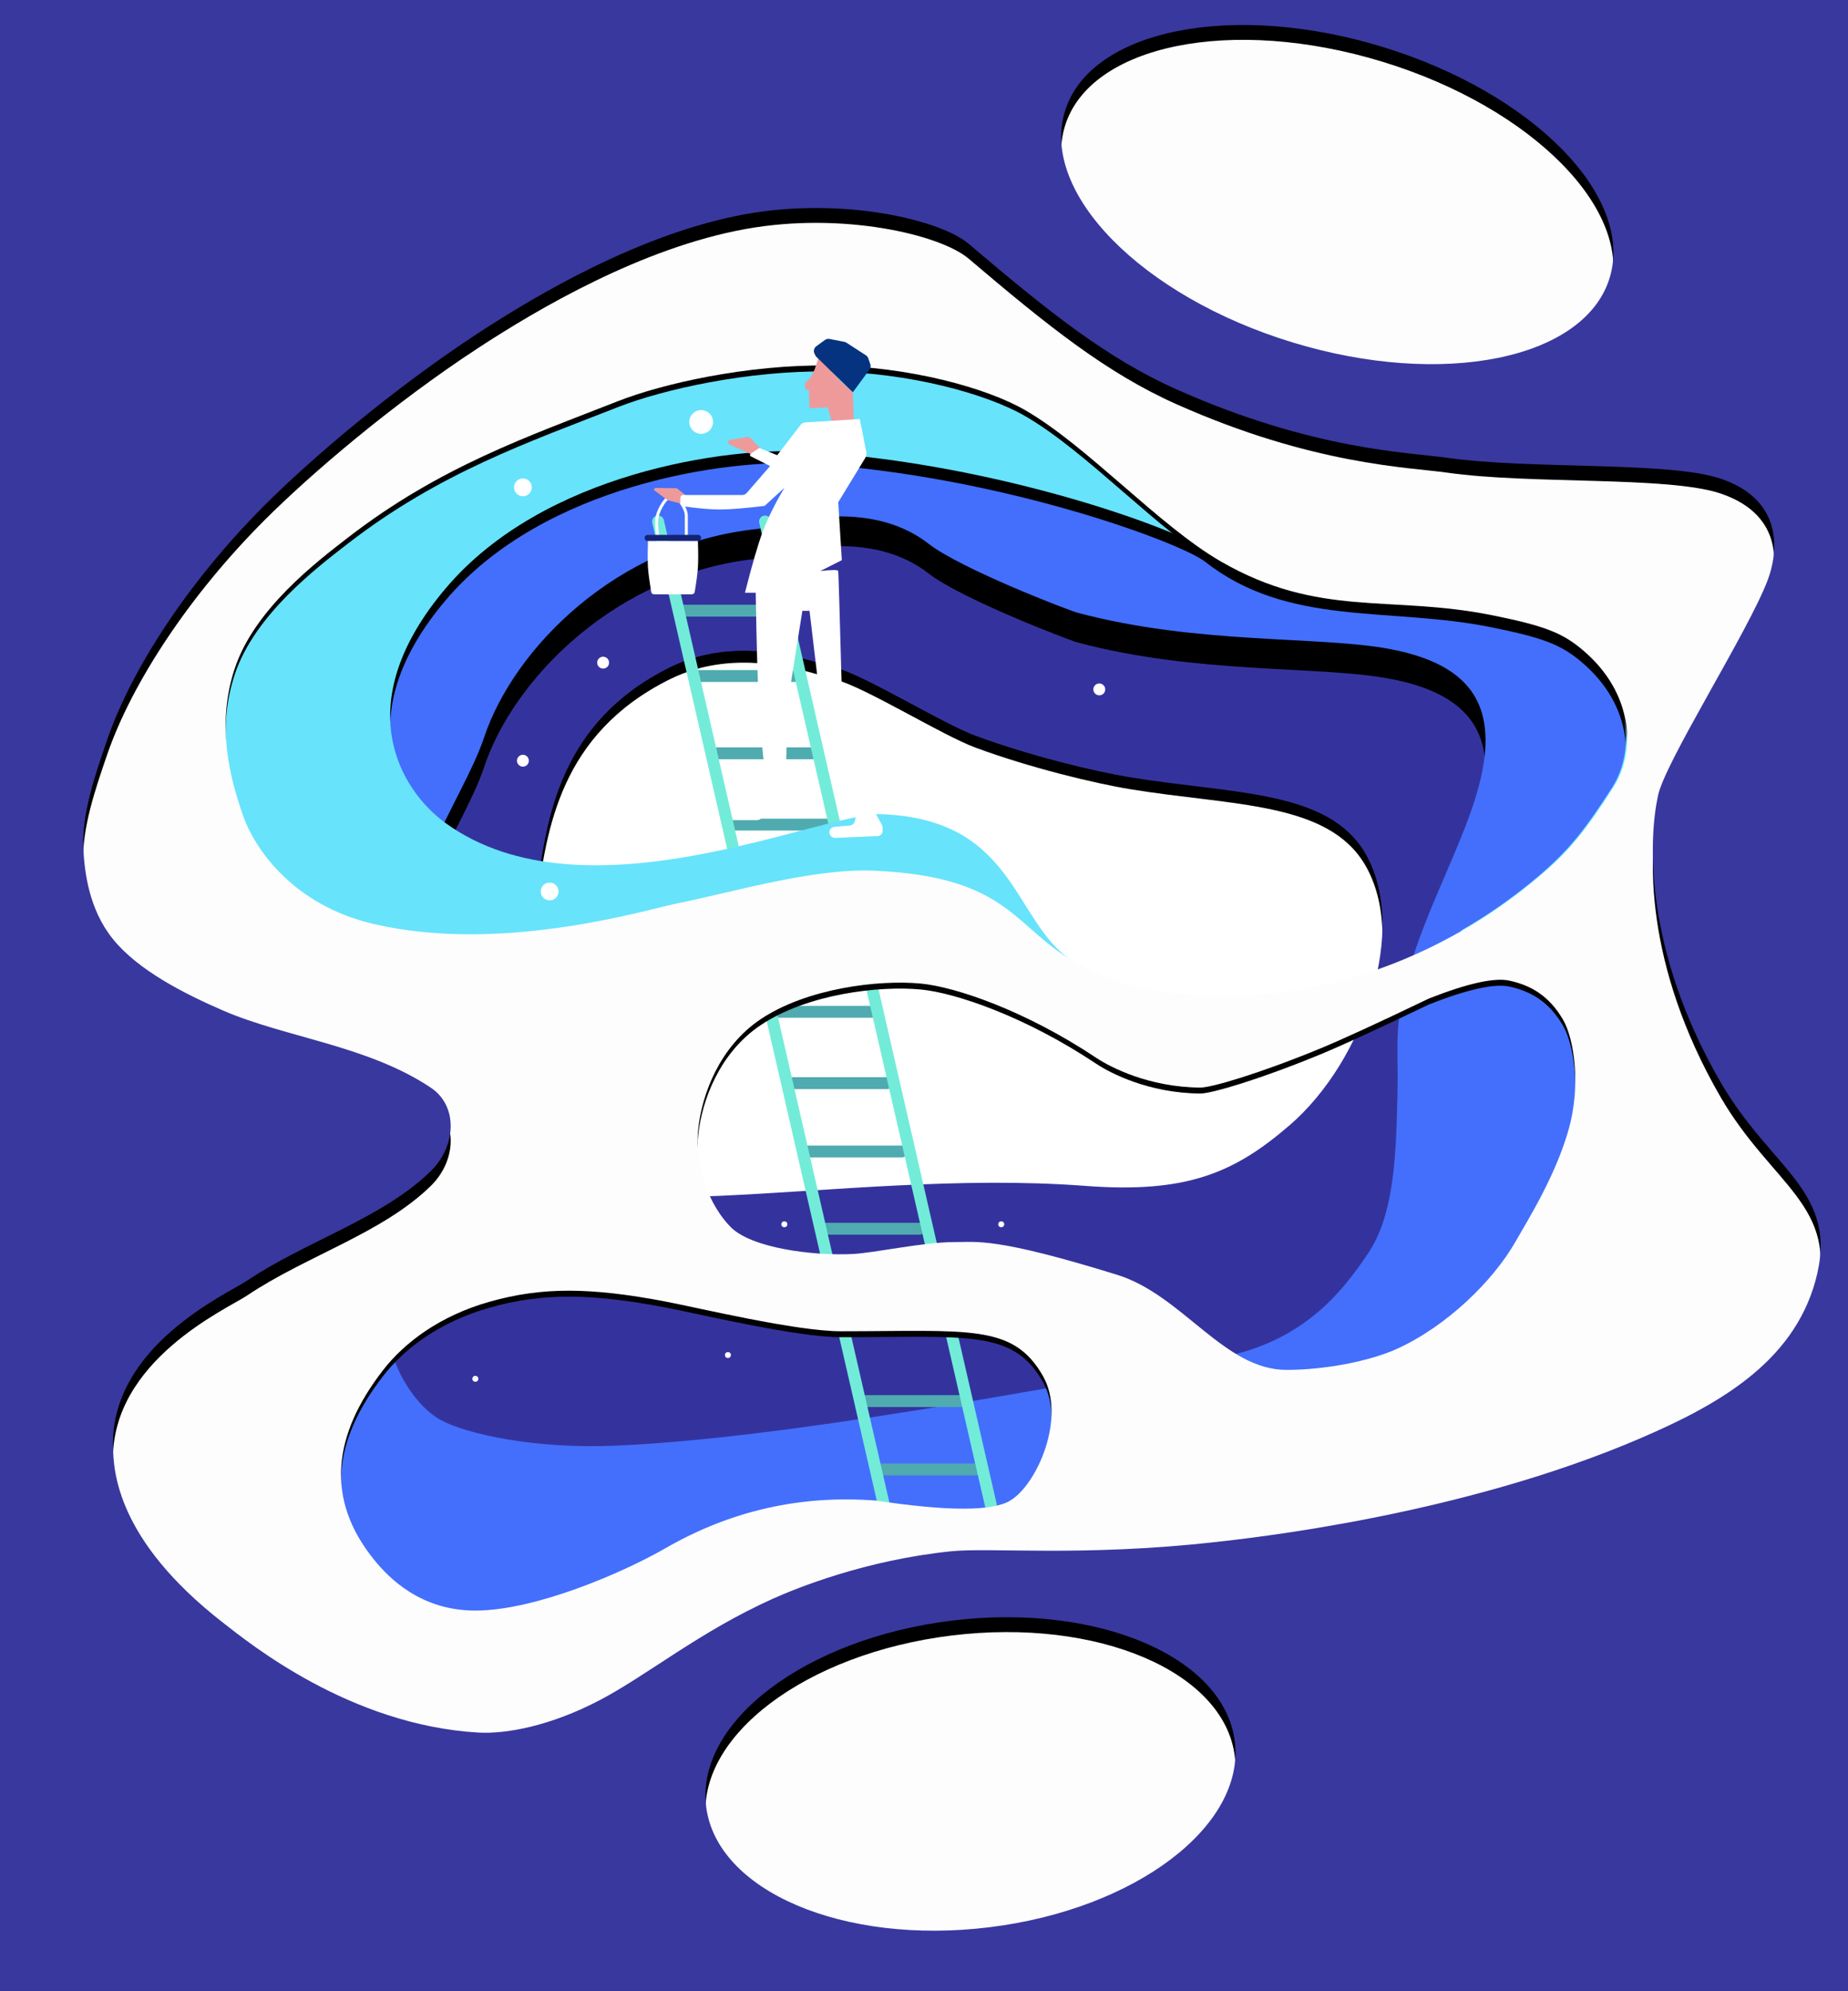 <?xml version="1.0" encoding="UTF-8"?>
<svg width="622px" height="670px" viewBox="0 0 622 670" version="1.1" xmlns="http://www.w3.org/2000/svg" xmlns:xlink="http://www.w3.org/1999/xlink" style="background: #1B1A68;">
    <!-- Generator: Sketch 49.2 (51160) - http://www.bohemiancoding.com/sketch -->
    <title>Desktop HD</title>
    <desc>Created with Sketch.</desc>
    <defs>
        <path d="M-731,-123 L709,-123 L709,777 L-731,777 L-731,-123 Z M225.25,224.692 C188.492,243.071 184,275 180.699,299.793 C176.262,333.116 133.127,359.141 159.06,386.349 C189.811,418.613 281.257,392.714 365.268,399.078 C399.613,401.68 415.541,394.603 434.005,378.712 C459.426,356.832 474.187,312.157 459.463,287.064 C446.964,265.763 414.945,267.237 380.543,261.606 C368.165,259.58 346.608,254.343 328.354,247.604 C317.096,243.447 291.507,227.466 281.257,224.692 C272.054,222.2 248.162,213.236 225.25,224.692 Z" id="path-1"></path>
        <filter x="-1.8%" y="-2.4%" width="103.6%" height="105.8%" filterUnits="objectBoundingBox" id="filter-2">
            <feMorphology radius="3.5" operator="dilate" in="SourceAlpha" result="shadowSpreadOuter1"></feMorphology>
            <feOffset dx="0" dy="4" in="shadowSpreadOuter1" result="shadowOffsetOuter1"></feOffset>
            <feGaussianBlur stdDeviation="4.5" in="shadowOffsetOuter1" result="shadowBlurOuter1"></feGaussianBlur>
            <feColorMatrix values="0 0 0 0 0   0 0 0 0 0   0 0 0 0 0  0 0 0 0.265 0" type="matrix" in="shadowBlurOuter1"></feColorMatrix>
        </filter>
        <path d="M-733,-123 L707,-123 L707,777 L-733,777 L-733,-123 Z M255,178 C207.262,182.896 172.792,218.623 163,248 C155.523,270.43 130.861,299.695 128.867,353.082 C127.656,385.532 127.13,425.684 131.315,452.229 C132.768,461.44 140.168,473.496 148.452,477.934 C156.888,482.453 179.537,487.712 207.206,486.503 C264.452,484.001 348.423,467.691 409.173,457.126 C437.326,452.229 450.79,436.317 460.582,421.628 C470.375,406.94 470.375,383.117 470.375,351.168 C470.375,316.637 496.929,282.103 499.752,253.935 C501.572,235.774 493.631,223.334 467.927,218.438 C444.276,213.933 402.999,217.003 362.659,206.197 C359.697,205.404 323.49,191.509 312.473,182.94 C290.774,166.063 258.887,177.601 255,178 Z" id="path-3"></path>
        <filter x="-1.4%" y="-1.1%" width="102.8%" height="104.4%" filterUnits="objectBoundingBox" id="filter-4">
            <feMorphology radius="2.5" operator="dilate" in="SourceAlpha" result="shadowSpreadOuter1"></feMorphology>
            <feOffset dx="0" dy="10" in="shadowSpreadOuter1" result="shadowOffsetOuter1"></feOffset>
            <feGaussianBlur stdDeviation="2.5" in="shadowOffsetOuter1" result="shadowBlurOuter1"></feGaussianBlur>
            <feColorMatrix values="0 0 0 0 0   0 0 0 0 0   0 0 0 0 0  0 0 0 0.166 0" type="matrix" in="shadowBlurOuter1"></feColorMatrix>
        </filter>
        <path d="M76.5,331.5 L0.5,0.5" id="path-5"></path>
        <filter x="-13.6%" y="-3.5%" width="129.9%" height="106.9%" filterUnits="objectBoundingBox" id="filter-6">
            <feMorphology radius="4" operator="dilate" in="SourceAlpha" result="shadowSpreadOuter1"></feMorphology>
            <feOffset dx="1" dy="0" in="shadowSpreadOuter1" result="shadowOffsetOuter1"></feOffset>
            <feMorphology radius="4" operator="erode" in="SourceAlpha" result="shadowInner"></feMorphology>
            <feOffset dx="1" dy="0" in="shadowInner" result="shadowInner"></feOffset>
            <feComposite in="shadowOffsetOuter1" in2="shadowInner" operator="out" result="shadowOffsetOuter1"></feComposite>
            <feGaussianBlur stdDeviation="1" in="shadowOffsetOuter1" result="shadowBlurOuter1"></feGaussianBlur>
            <feColorMatrix values="0 0 0 0 0   0 0 0 0 0   0 0 0 0 0  0 0 0 0.2 0" type="matrix" in="shadowBlurOuter1"></feColorMatrix>
        </filter>
        <path d="M112.5,331.5 L36.5,0.5" id="path-7"></path>
        <filter x="-13.0%" y="-3.9%" width="139.0%" height="109.0%" filterUnits="objectBoundingBox" id="filter-8">
            <feMorphology radius="3" operator="dilate" in="SourceAlpha" result="shadowSpreadOuter1"></feMorphology>
            <feOffset dx="5" dy="2" in="shadowSpreadOuter1" result="shadowOffsetOuter1"></feOffset>
            <feMorphology radius="3" operator="erode" in="SourceAlpha" result="shadowInner"></feMorphology>
            <feOffset dx="5" dy="2" in="shadowInner" result="shadowInner"></feOffset>
            <feComposite in="shadowOffsetOuter1" in2="shadowInner" operator="out" result="shadowOffsetOuter1"></feComposite>
            <feGaussianBlur stdDeviation="2.5" in="shadowOffsetOuter1" result="shadowBlurOuter1"></feGaussianBlur>
            <feColorMatrix values="0 0 0 0 0   0 0 0 0 0   0 0 0 0 0  0 0 0 0.044 0" type="matrix" in="shadowBlurOuter1"></feColorMatrix>
        </filter>
        <path d="M491.49,313.313 C500.497,308.153 509.266,302.061 517.592,295.016 C527.648,286.508 533.234,279.638 542.592,265.016 C550.167,253.18 549.561,233.541 532.592,219.016 C525.667,213.087 519.825,210.662 501.592,207.016 C467.325,200.162 433.592,207.016 405.592,185.016 C397.553,178.699 337,156 272,152 C244.882,150.331 183,159 150,198 C117,237 134.716,265.944 150,277 C197,311 276.649,273.134 297,274 C341.763,275.905 340.802,309.572 360.48,323.139 L189,336 C83.667,331.333 29.333,329 26,329 C22.667,329 22.667,289 26,209 L127,73 L559,108 L633,244 L549,309 L491.49,313.313 Z" id="path-9"></path>
        <filter x="-4.8%" y="-9.5%" width="109.5%" height="122.1%" filterUnits="objectBoundingBox" id="filter-10">
            <feMorphology radius="3.5" operator="dilate" in="SourceAlpha" result="shadowSpreadOuter1"></feMorphology>
            <feOffset dx="0" dy="4" in="shadowSpreadOuter1" result="shadowOffsetOuter1"></feOffset>
            <feGaussianBlur stdDeviation="5.5" in="shadowOffsetOuter1" result="shadowBlurOuter1"></feGaussianBlur>
            <feColorMatrix values="0 0 0 0 0   0 0 0 0 0   0 0 0 0 0  0 0 0 0.269 0" type="matrix" in="shadowBlurOuter1"></feColorMatrix>
        </filter>
        <path d="M-733,-123 L707,-123 L707,777 L-733,777 L-733,-123 Z M117,181 C106.736,188.946 85.63,204.923 79,225 C72.892,243.495 77,261 82,275 C85.448,284.653 97.836,304.501 126,311 C169.336,321.001 218,306 228,304 C246.328,300.334 273.649,292.134 294,293 C341,295 341,313 364,325 C376.562,331.554 394.023,336.218 420,335 C451.986,333.501 487.887,320.478 518,295 C528.055,286.492 533.642,279.622 543,265 C550.575,253.164 549.968,233.526 533,219 C526.074,213.071 520.233,210.647 502,207 C467.733,200.147 444,208 411,189 C390.036,176.93 366.181,150.22 345,138 C332.048,130.528 306.143,123.373 279,123 C251.657,122.625 223.067,129.081 208,135 C177.977,146.795 148,157 117,181 Z M310,331 C295.816,329.63 271.587,332.541 256,343 C242.231,352.239 236.239,368.225 235,380 C233.642,392.896 239,406 246,413 C253,420 273.507,422.668 287,422 C294.42,421.633 310.734,418 321,418 C329,418 334.998,416.309 376,429 C397.998,435.809 412,461 433,461 C445.846,461 460.86,458.114 470,454 C486.863,446.41 502.479,431.12 510,418 C514.677,409.84 523.642,395.464 528,380 C532.127,365.355 529.891,349.566 526,343 C521.426,335.281 515.534,331.627 508,330 C502.977,328.916 493.977,330.916 481,336 C463.755,344.286 451.421,349.953 444,353 C423.568,361.389 407.657,366.028 404,366 C386.656,365.869 373.684,359.123 369,356 C345,340 321.531,332.114 310,331 Z M165,438 C147.857,442.8 136,452 129,461 C112.111,482.714 109.215,504.4 126,525 C130.82,530.915 141.479,542.005 160,542 C180.137,541.994 209.574,529.306 224,521 C246,508.333 269.667,503 295,505 C318.958,508.604 333.958,508.604 340,505 C349.063,499.594 359,477 351,463 C340.932,445.38 326,448 283,448 C267.917,448 234.906,440.08 224,438 C198.625,433.16 182.485,433.104 165,438 Z" id="path-11"></path>
        <filter x="-0.9%" y="-1.2%" width="101.8%" height="102.9%" filterUnits="objectBoundingBox" id="filter-12">
            <feMorphology radius="1.5" operator="dilate" in="SourceAlpha" result="shadowSpreadOuter1"></feMorphology>
            <feOffset dx="0" dy="2" in="shadowSpreadOuter1" result="shadowOffsetOuter1"></feOffset>
            <feGaussianBlur stdDeviation="2.5" in="shadowOffsetOuter1" result="shadowBlurOuter1"></feGaussianBlur>
            <feColorMatrix values="0 0 0 0 0.224   0 0 0 0 0.22   0 0 0 0 0.624  0 0 0 0.411 0" type="matrix" in="shadowBlurOuter1"></feColorMatrix>
        </filter>
        <path d="M-733,-123 L707,-123 L707,777 L-733,777 L-733,-123 Z M326.034,82.052 C316.433,73.891 283.466,66.206 251.034,72.052 C215.908,78.383 180.833,99.109 161.034,112.052 C131.827,131.145 104.312,154.774 89.034,170.052 C63.91,195.176 44.376,224.736 36.034,249.052 C32.178,260.293 27.557,273.675 28.034,285.052 C28.38,293.3 29.89,306.005 38.034,316.052 C46.586,326.602 62.077,334.428 75.034,340.052 C96.027,349.164 123.798,351.832 145.034,366.052 C154.21,372.196 153.608,385.646 145.034,394.052 C128.693,410.073 103.192,417.521 83.034,431.052 C76.515,435.428 37.074,452.945 38.034,487.052 C38.253,494.841 39.04,518.057 75.034,546.052 C84.034,553.052 117.827,580.543 161.034,583.052 C169.868,583.565 184.903,581.073 202.034,572.052 C218.028,563.629 235.538,549.071 260.034,538.052 C268.157,534.398 291.302,525.014 320.034,522.052 C333.328,520.681 363.907,523.895 408.034,519.052 C420.521,517.682 491.286,510.148 552.034,484.052 C577.757,473.002 603.363,458.86 611.034,431.052 C619.363,400.86 596.303,393.94 579.034,364.052 C553.034,319.052 555,282 558,268 C560,257 588.528,212.435 595.034,195.052 C598.101,186.858 601.169,168.462 579.034,161.052 C561.485,155.177 515.034,158.052 487.034,154.052 C474.335,152.238 442.007,151.526 396.034,131.052 C372.61,120.62 352.938,104.921 326.034,82.052 Z M434.906,115.19 C485.536,130.669 533.384,120.963 541.777,93.51 C550.17,66.057 515.93,31.253 465.301,15.774 C414.671,0.295 366.823,10.002 358.43,37.455 C350.037,64.908 384.276,99.711 434.906,115.19 Z M332.972,648.571 C382.109,642.538 419.106,614.548 415.607,586.055 C412.109,557.562 369.439,539.354 320.303,545.387 C271.166,551.421 234.17,579.41 237.668,607.903 C241.167,636.397 283.836,654.604 332.972,648.571 Z" id="path-13"></path>
        <filter x="-1.5%" y="-1.9%" width="103.1%" height="104.9%" filterUnits="objectBoundingBox" id="filter-14">
            <feMorphology radius="2" operator="dilate" in="SourceAlpha" result="shadowSpreadOuter1"></feMorphology>
            <feOffset dx="0" dy="5" in="shadowSpreadOuter1" result="shadowOffsetOuter1"></feOffset>
            <feGaussianBlur stdDeviation="4.5" in="shadowOffsetOuter1" result="shadowBlurOuter1"></feGaussianBlur>
            <feColorMatrix values="0 0 0 0 0   0 0 0 0 0   0 0 0 0 0  0 0 0 0.142 0" type="matrix" in="shadowBlurOuter1"></feColorMatrix>
        </filter>
        <filter x="-12.8%" y="-7.4%" width="147.6%" height="122.9%" filterUnits="objectBoundingBox" id="filter-15">
            <feOffset dx="9" dy="7" in="SourceAlpha" result="shadowOffsetOuter1"></feOffset>
            <feGaussianBlur stdDeviation="5" in="shadowOffsetOuter1" result="shadowBlurOuter1"></feGaussianBlur>
            <feColorMatrix values="0 0 0 0 0   0 0 0 0 0   0 0 0 0 0  0 0 0 0.305 0" type="matrix" in="shadowBlurOuter1" result="shadowMatrixOuter1"></feColorMatrix>
            <feMerge>
                <feMergeNode in="shadowMatrixOuter1"></feMergeNode>
                <feMergeNode in="SourceGraphic"></feMergeNode>
            </feMerge>
        </filter>
    </defs>
    <g id="Desktop-HD" stroke="none" stroke-width="1" fill="none" fill-rule="evenodd">
        <g id="Rectangle-3">
            <use fill="black" fill-opacity="1" filter="url(#filter-2)" xlink:href="#path-1"></use>
            <use fill="#34339E" fill-rule="evenodd" xlink:href="#path-1"></use>
        </g>
        <g id="stars" transform="translate(159, 221)" fill="#FFFFFF">
            <circle id="Oval-3" cx="178" cy="191" r="1"></circle>
            <circle id="Oval-3" cx="105" cy="191" r="1"></circle>
            <circle id="Oval-3" cx="86" cy="158" r="1"></circle>
            <circle id="Oval-3" cx="86" cy="235" r="1"></circle>
            <circle id="Oval-3" cx="1" cy="243" r="1"></circle>
            <circle id="Oval-3" cx="1" cy="300" r="1"></circle>
            <circle id="Oval-3" cx="55" cy="285" r="1"></circle>
            <circle id="Oval-2" cx="44" cy="2" r="2"></circle>
            <circle id="Oval-2" cx="67" cy="38" r="2"></circle>
            <circle id="Oval-2" cx="17" cy="35" r="2"></circle>
            <circle id="Oval-2" cx="211" cy="11" r="2"></circle>
        </g>
        <g id="Path-2">
            <use fill="black" fill-opacity="1" filter="url(#filter-4)" xlink:href="#path-3"></use>
            <use fill="#436FFC" fill-rule="evenodd" xlink:href="#path-3"></use>
        </g>
        <g id="Group" transform="translate(221, 175)">
            <g id="Steps" transform="translate(8, 29)" stroke="#4FABAF" stroke-linecap="round" stroke-width="4">
                <path d="M67.5,290.5 L99.5,290.5" id="Line-2"></path>
                <path d="M62.5,267.5 L94.5,267.5" id="Line-2"></path>
                <path d="M57.5,243.5 L89.5,243.5" id="Line-2"></path>
                <path d="M55.5,239.5 L87.5,239.5" id="Line-2"></path>
                <path d="M48.5,209.5 L80.5,209.5" id="Line-2"></path>
                <path d="M42.5,183.5 L74.5,183.5" id="Line-2"></path>
                <path d="M37.5,160.5 L69.5,160.5" id="Line-2"></path>
                <path d="M32.5,136.5 L64.5,136.5" id="Line-2"></path>
                <path d="M17.5,73.5 L49.5,73.5" id="Line-2"></path>
                <path d="M12.5,49.5 L44.5,49.5" id="Line-2"></path>
                <path d="M6.5,23.5 L38.5,23.5" id="Line-2"></path>
                <path d="M0.5,1.5 L32.5,1.5" id="Line-2"></path>
            </g>
            <path d="M29.665,94 L32.615,94 C34.033,94 35.271,94.96 35.625,96.333 L35.898,97.396 C36.109,98.214 36.012,99.082 35.625,99.833 L35.625,99.833 C35.256,100.55 34.518,101 33.712,101 L18.75,101 C17.784,101 17,100.216 17,99.25 L17,99.25 C17,98.284 17.784,97.5 18.75,97.5 L24.763,97.5 C25.869,97.5 26.854,96.797 27.214,95.75 L27.214,95.75 C27.573,94.703 28.558,94 29.665,94 Z" id="Path-4" fill="#FFFFFF"></path>
            <g id="Line" stroke-linecap="round">
                <use fill="black" fill-opacity="1" filter="url(#filter-6)" xlink:href="#path-5"></use>
                <use stroke="#72ECD8" stroke-width="4" xlink:href="#path-5"></use>
            </g>
            <g id="Line" stroke-linecap="round">
                <use fill="black" fill-opacity="1" filter="url(#filter-8)" xlink:href="#path-7"></use>
                <use stroke="#72ECD8" stroke-width="4" xlink:href="#path-7"></use>
            </g>
        </g>
        <g id="Rectangle-4">
            <use fill="black" fill-opacity="1" filter="url(#filter-10)" xlink:href="#path-9"></use>
            <use fill="#67E3FB" fill-rule="evenodd" xlink:href="#path-9"></use>
        </g>
        <g id="stars" transform="translate(173, 138)" fill="#FFFFFF">
            <circle id="Oval-2" cx="12" cy="162" r="3"></circle>
            <circle id="Oval" cx="63" cy="4" r="4"></circle>
            <circle id="Oval" cx="3" cy="26" r="3"></circle>
        </g>
        <g id="Rectangle-2">
            <use fill="black" fill-opacity="1" filter="url(#filter-12)" xlink:href="#path-11"></use>
            <use fill="#FDFDFE" fill-rule="evenodd" xlink:href="#path-11"></use>
        </g>
        <g id="Rectangle">
            <use fill="black" fill-opacity="1" filter="url(#filter-14)" xlink:href="#path-13"></use>
            <use fill="#39389F" fill-rule="evenodd" xlink:href="#path-13"></use>
        </g>
        <g id="Group" filter="url(#filter-15)" transform="translate(207, 107)">
            <path d="M63.615,28 L71,28 L71,18.222 C68.955,16.328 67.314,14.699 66.077,13.333 C64.84,11.968 62.788,9.524 59.923,6 C58.857,9.218 58.036,11.255 57.462,12.111 C56.958,12.861 56.266,13.58 55.385,14.266 L55.385,14.266 C55.142,14.455 55,14.746 55,15.055 L55,16 C55,16.552 55.448,17 56,17 L56.231,17 L56.231,23.111 L62.385,23.111 L63.615,28 Z" id="Path-5" fill="#EE9A9B" transform="translate(63, 17) rotate(-2) translate(-63, -17) "></path>
            <path d="M71.049,18 L76.643,10.398 C77.032,9.87 77.137,9.184 76.924,8.563 L76.246,6.589 C76.1,6.165 75.817,5.802 75.441,5.559 L68.888,1.319 C68.673,1.18 68.434,1.083 68.182,1.035 L63.202,0.068 C62.657,-0.038 62.092,0.087 61.643,0.414 L58.761,2.513 C57.963,3.093 57.708,4.169 58.16,5.045 L58.618,5.935 L71.049,18 Z" id="Path-6" fill="#053380"></path>
            <path d="M2.097,68 C1.968,72.067 1.968,75.067 2.097,77 C2.216,78.797 2.571,81.517 3.159,85.159 L3.159,85.159 C3.237,85.644 3.656,86 4.146,86 C6.93,86 9.046,86 10.495,86 C11.945,86 14.063,86 16.848,86 L16.848,86 C17.337,86 17.755,85.646 17.834,85.163 C18.41,81.688 18.763,78.967 18.894,77 C19.035,74.878 19.035,71.878 18.894,68 L2.097,68 Z" id="Path-9" fill="#FFFFFF"></path>
            <path d="M5.287,66 C4.904,63.169 4.904,61.002 5.287,59.5 C5.861,57.247 8.17,53 10.143,53 C12.419,53 15,57.294 15,59.5 C15,61.233 15,63.4 15,66" id="Path-11" stroke="#FFFFFF" stroke-linecap="round"></path>
            <path d="M1.431,68 L1.134,67.553 C0.829,67.092 0.954,66.472 1.415,66.167 C1.578,66.058 1.771,66 1.967,66 L19,66 C19.552,66 20,66.448 20,67 L20,67 C20,67.552 19.552,68 19,68 L1.431,68 Z" id="Path-10" fill="#142374"></path>
            <path d="M39.77,36.7 L36.489,33.323 C36.259,33.086 35.928,32.978 35.603,33.034 L29.602,34.063 C29.254,34.123 29,34.424 29,34.777 L29,34.777 C29,35.148 29.219,35.485 29.559,35.634 L36.951,38.894 C37.181,38.996 37.441,39.007 37.679,38.925 L39.378,38.342 C39.9,38.163 40.178,37.594 39.999,37.072 C39.951,36.933 39.873,36.805 39.77,36.7 Z" id="Path-7" fill="#EE9A9B"></path>
            <path d="M14.531,51.826 L11.481,49.998 L4.388,50.909 C4.114,50.944 3.921,51.194 3.956,51.468 C3.977,51.628 4.073,51.768 4.215,51.845 L9.014,54.434 L14.423,54.998 L14.982,52.947 C15.1,52.514 14.915,52.057 14.531,51.826 Z" id="Path-8" fill="#EE9A9B" transform="translate(9.484, 52.498) rotate(8) translate(-9.484, -52.498) "></path>
            <path d="M43.082,160.12 C41.227,144.799 40.055,133.317 39.566,125.673 C39.068,117.883 38.666,104.483 38.359,85.473 L34.736,85.473 C37.14,75.98 39.152,69.077 40.774,64.764 C42.396,60.45 44.811,55.577 48.019,50.145 L41.378,56.236 C34.718,57.048 29.687,57.455 26.283,57.455 C23.06,57.455 18.918,57.09 13.857,56.362 L13.857,56.362 C13.365,56.291 13,55.869 13,55.372 L13,53.582 C13,53.03 13.448,52.582 14,52.582 C18.094,52.582 22.189,52.582 26.283,52.582 C28.797,52.582 31.31,52.582 33.823,52.582 L33.823,52.582 C34.403,52.582 34.954,52.33 35.334,51.892 L43.189,42.836 L36.706,39.566 C36.46,39.442 36.361,39.141 36.485,38.895 C36.524,38.818 36.581,38.753 36.653,38.705 L39.346,36.893 C39.484,36.801 39.659,36.783 39.812,36.845 L45.604,39.182 L53.504,28.936 C53.856,28.48 54.387,28.197 54.962,28.161 L73.378,27 L75.566,38.035 C75.712,38.772 75.576,39.538 75.184,40.18 L66.133,55.018 L67.341,74.509 L60.095,78.164 C64.044,77.739 66.056,77.739 66.133,78.164 C66.21,78.588 66.612,91.988 67.341,118.364 C70.372,125.356 72.385,130.635 73.378,134.2 C74.339,137.645 75.875,144.965 77.986,156.16 L77.986,156.16 C78.088,156.703 77.731,157.226 77.188,157.328 C77.127,157.34 77.065,157.345 77.003,157.345 L74.071,157.345 C73.654,157.345 73.281,157.087 73.135,156.697 L60.095,122.018 L56.472,91.564 L54.057,91.564 L49.227,122.018 L48.049,160.031 C48.033,160.571 47.59,161 47.05,161 L44.075,161 C43.569,161 43.143,160.622 43.082,160.12 Z" id="Path-3" fill="#FFFFFF"></path>
            <path d="M74.057,160 L77.621,160 C78.416,160 79.135,160.47 79.454,161.198 L80.839,164.365 C80.979,164.685 81.033,165.036 80.995,165.383 L80.879,166.456 C80.78,167.358 79.999,168.028 79.093,167.988 L64.818,167.36 C63.801,167.315 63,166.478 63,165.46 L63,165.46 C63,164.455 63.814,163.64 64.82,163.64 L69.995,163.64 C70.884,163.64 71.666,163.053 71.915,162.2 L72.137,161.44 C72.386,160.586 73.168,160 74.057,160 Z" id="Path-4" fill="#FFFFFF" transform="translate(72.003, 163.995) rotate(-5) translate(-72.003, -163.995) "></path>
        </g>
        <g id="stars" transform="translate(311, 279)" fill="#FFFFFF">
            <circle id="Oval-3" cx="47" cy="1" r="1"></circle>
            <circle id="Oval-3" cx="73" cy="21" r="1"></circle>
            <circle id="Oval-3" cx="58" cy="94" r="1"></circle>
            <circle id="Oval-3" cx="27" cy="69" r="1"></circle>
            <circle id="Oval-3" cx="1" cy="95" r="1"></circle>
        </g>
    </g>
</svg>